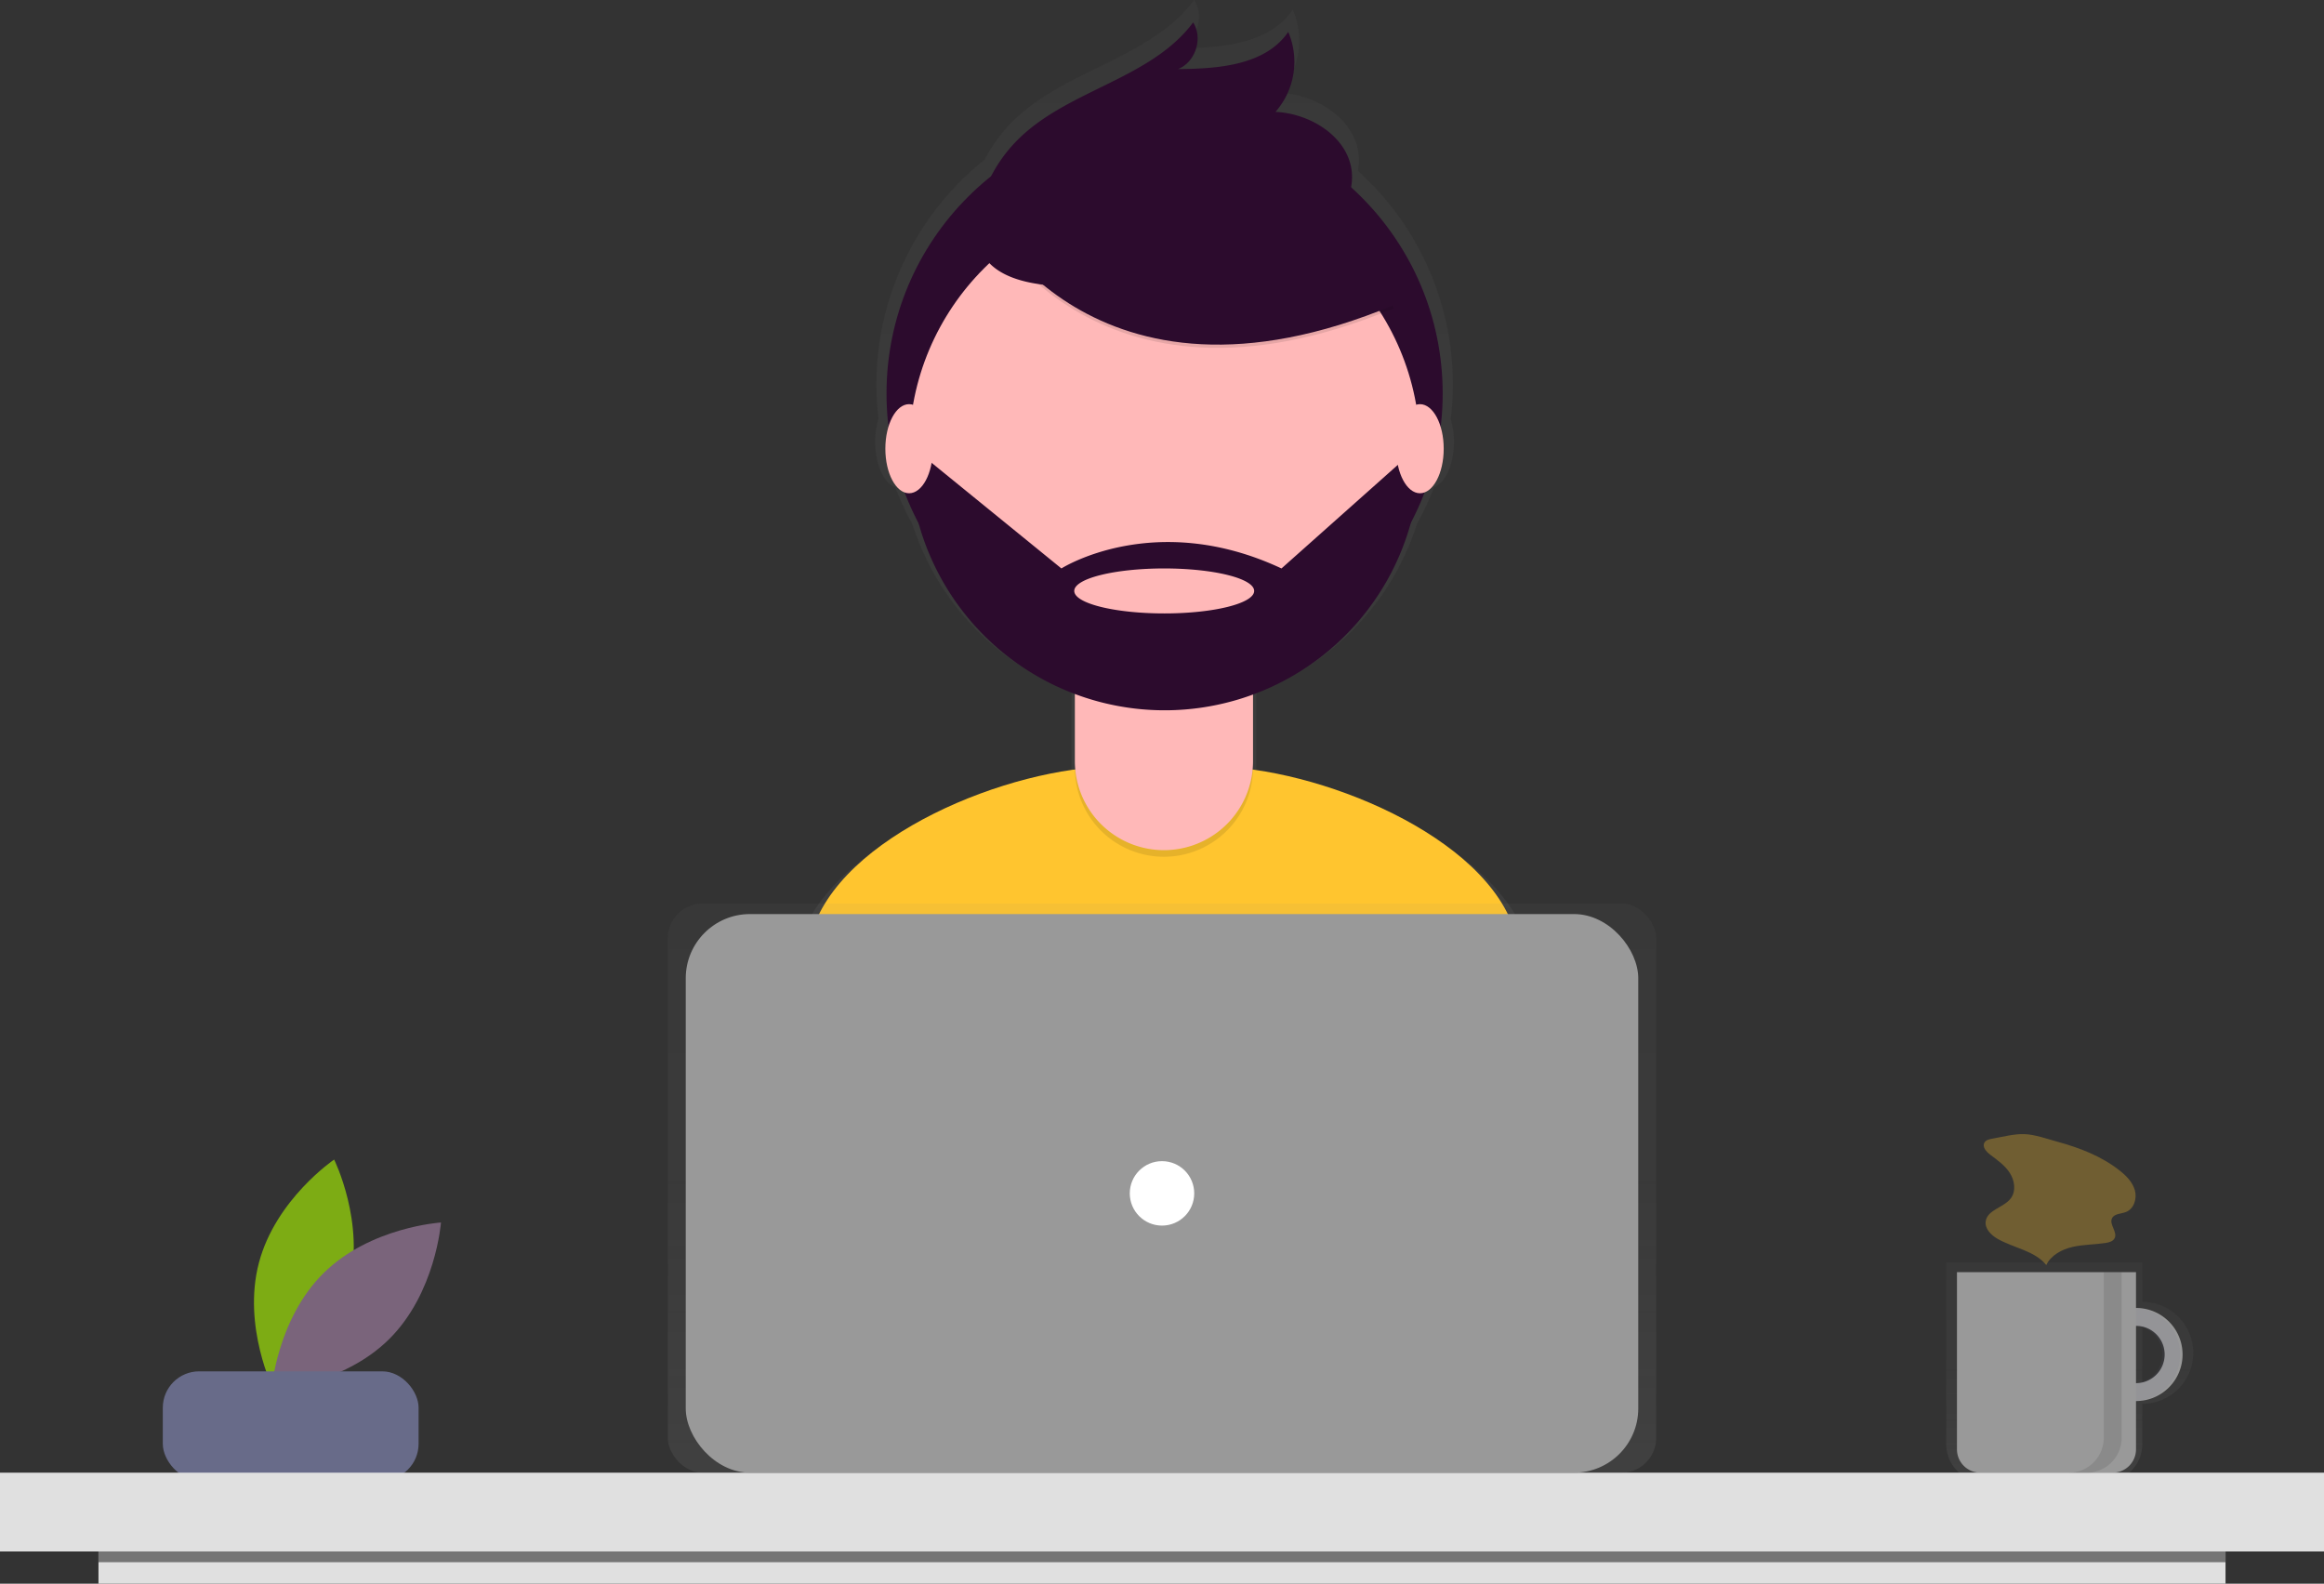 <svg xmlns="http://www.w3.org/2000/svg" width="971.44" height="662" viewBox="0 0 971.44 662">
    <rect x="0" y="0" width="971.44" height="662" fill="#333333" stroke="none"/>
    <defs>
        <linearGradient id="linear-gradient" x1=".5" x2=".5" y1="1" gradientUnits="objectBoundingBox">
            <stop offset="0" stop-color="gray" stop-opacity=".251"/>
            <stop offset=".535" stop-color="gray" stop-opacity=".122"/>
            <stop offset="1" stop-color="gray" stop-opacity=".102"/>
        </linearGradient>
        <style>
            .cls-4{opacity:.7}.cls-5{fill:url(#linear-gradient)}.cls-6{fill:#999}.cls-11{opacity:.1}.cls-8{fill:#e0e0e0}.cls-10{fill:#2c0b2d}.cls-12{fill:#ffb8b8}
        </style>
    </defs>
    <g id="undraw_Designer_by46_1_">
        <path id="Path_2505" fill="#7dac14" d="M260.114 656.809c-6.985 26.6-31.459 43.22-31.459 43.22s-13.15-26.5-6.166-53.1 31.459-43.22 31.459-43.22 13.152 26.502 6.166 53.1z" transform="translate(-114.28 -119)"/>
        <path id="Path_2506" fill="#7a647b" d="M249.52 651.183c-19.563 19.327-21.751 48.831-21.751 48.831s29.528-1.831 49.091-21.159 21.751-48.831 21.751-48.831-29.529 1.831-49.091 21.159z" transform="translate(-114.28 -119)"/>
        <rect id="Rectangle_1461" width="106.916" height="45.496" fill="#686b89" rx="15.198" transform="translate(68.053 573.241)"/>
        <g id="Group_7521" class="cls-4">
            <path id="Path_2507" d="M1009.774 663.178v-16.393H927.8v75.821a15.984 15.984 0 0 0 15.984 15.984h50a15.984 15.984 0 0 0 15.984-15.984V705.8a21.312 21.312 0 0 0 0-42.624zm0 34.427v-26.23a13.115 13.115 0 0 1 0 26.23z" class="cls-5" transform="translate(-114.28 -119)"/>
        </g>
        <path id="Path_2508" d="M1007.137 665.744A19.459 19.459 0 1 0 1026.6 685.2a19.459 19.459 0 0 0-19.463-19.456zm0 31.433a11.975 11.975 0 1 1 11.975-11.975 11.975 11.975 0 0 1-11.975 11.975z" class="cls-6" transform="translate(-114.28 -119)"/>
        <path id="Path_2509" fill="#686b89" d="M1007.137 665.744A19.459 19.459 0 1 0 1026.6 685.2a19.459 19.459 0 0 0-19.463-19.456zm0 31.433a11.975 11.975 0 1 1 11.975-11.975 11.975 11.975 0 0 1-11.975 11.975z" opacity="0.1" transform="translate(-115.28 -119)"/>
        <path id="Path_2510" d="M818.016 531.776h74.841v74.072a9.75 9.75 0 0 1-9.75 9.75h-55.341a9.75 9.75 0 0 1-9.75-9.75z" class="cls-6"/>
        <path id="Rectangle_1462" d="M0 0H971.44V32.93H0z" class="cls-8" transform="translate(0 615.598)"/>
        <g id="Group_7522" class="cls-4">
            <path id="Path_2511" d="M753.249 514.265c-10.412-37.792-69.438-65.389-113.851-71.508.006-.279.021-.555.021-.836v-32.35c.047-.017.1-.032.143-.049V408.3a110.939 110.939 0 0 0 67.01-70.232 119.889 119.889 0 0 0 7.15-15.416c4.741-1.726 8.322-9.545 8.322-18.939a33.07 33.07 0 0 0-1.338-9.5 121.545 121.545 0 0 0 .894-14.413 120.18 120.18 0 0 0-39.7-89.382 23.447 23.447 0 0 0 .375-5.877c-1-15.527-17.589-26.076-33.133-26.781a32.8 32.8 0 0 0 5.532-34.637c-9.911 14.439-30.259 15.974-47.772 16.088 7.557-2.926 10.957-13.4 6.562-20.205-18.3 24.534-53.985 29.077-75.756 50.594a63.864 63.864 0 0 0-11.78 16.067 120.241 120.241 0 0 0-45.319 94.133 121.557 121.557 0 0 0 .872 14.289 32.965 32.965 0 0 0-1.38 9.625c0 9.437 3.615 17.28 8.388 18.958a119.88 119.88 0 0 0 7.183 15.467 110.917 110.917 0 0 0 66.541 69.985v33.8c0 .26.014.517.02.776-44.581 6.014-104.079 33.828-114.4 71.924-8.911 32.9-18.424 69.028-23.157 90.241 40.568 28.506 125.693 45.243 179.041 45.243 50.687 0 133.533-15.107 172.907-41.063-4.263-23.311-14.076-61.027-23.375-94.78z" class="cls-5" transform="translate(-114.28 -119)"/>
        </g>
        <path id="Path_2512" fill="#ffc52f" d="M603.61 640.722c48.9 0 128.814-14.573 166.8-39.612-4.114-22.484-13.58-58.868-22.55-91.428-11.424-41.468-83.528-70.216-126.54-70.216h-41.452c-43.146 0-115.353 28.915-126.634 70.56-8.6 31.736-17.773 66.589-22.338 87.052 39.135 27.497 121.252 43.644 172.714 43.644z" transform="translate(-114.28 -119)"/>
        <circle id="Ellipse_287" cx="116.236" cy="116.236" r="116.236" class="cls-10" transform="translate(370.571 48.261)"/>
        <path id="Path_2513" d="M449.291 261.311h74.479v59.583a37.239 37.239 0 0 1-37.239 37.239 37.239 37.239 0 0 1-37.239-37.239v-59.583z" class="cls-11"/>
        <path id="Path_2514" d="M459.974 258.553h53.113a10.683 10.683 0 0 1 10.683 10.683v48.9a37.239 37.239 0 0 1-37.239 37.239 37.239 37.239 0 0 1-37.239-37.239v-48.9a10.683 10.683 0 0 1 10.683-10.683z" class="cls-12"/>
        <path id="Path_2515" d="M563.709 408.434a107.191 107.191 0 0 0 74.479.206v-9.15h-74.479z" class="cls-11" transform="translate(-114.28 -119)"/>
        <circle id="Ellipse_288" cx="106.753" cy="106.753" r="106.753" class="cls-12" transform="translate(380.054 80.915)"/>
        <path id="Path_2516" d="M525.046 209.565s44.99 91.323 171.9 38.275L667.4 201.507l-52.376-18.8z" class="cls-11" transform="translate(-114.28 -119)"/>
        <path id="Path_2517" d="M525.046 208.222s44.99 91.323 171.9 38.275L667.4 200.164l-52.376-18.8z" class="cls-10" transform="translate(-114.28 -119)"/>
        <path id="Path_2518" d="M524.647 202.052a61.67 61.67 0 0 1 15.285-24.863c21-20.757 55.422-25.139 73.079-48.806 4.24 6.568.959 16.668-6.33 19.491 16.894-.11 36.523-1.59 46.084-15.519a31.641 31.641 0 0 1-5.336 33.413c14.994.681 30.993 10.857 31.962 25.835.646 9.979-5.611 19.427-13.811 25.149s-18.121 8.35-27.886 10.5c-28.506 6.288-131.648 32.63-113.047-25.2z" class="cls-10" transform="translate(-114.28 -119)"/>
        <path id="Path_2519" d="M707.836 307.6h-2.83l-55.062 49.019c-53.048-24.845-91.994 0-91.994 0l-57.748-47-5.823.732a106.744 106.744 0 1 0 213.47-2.746zm-106.911 67.82c-20.768 0-37.6-4.209-37.6-9.4s16.836-9.4 37.6-9.4 37.6 4.209 37.6 9.4-16.833 9.403-37.601 9.403z" class="cls-10" transform="translate(-114.28 -119)"/>
        <ellipse id="Ellipse_289" cx="9.93" cy="18.62" class="cls-12" rx="9.93" ry="18.62" transform="translate(370.081 168.947)"/>
        <ellipse id="Ellipse_290" cx="9.93" cy="18.62" class="cls-12" rx="9.93" ry="18.62" transform="translate(583.615 168.947)"/>
        <g id="Group_7523" class="cls-4">
            <rect id="Rectangle_1463" width="413.124" height="237.894" class="cls-5" rx="14.5" transform="translate(279.158 377.704)"/>
        </g>
        <rect id="Rectangle_1464" width="398.156" height="233.505" class="cls-6" rx="26.835" transform="translate(286.642 382.093)"/>
        <circle id="Ellipse_291" cx="13.471" cy="13.471" r="13.471" fill="#fff" transform="translate(472.249 485.374)"/>
        <path id="Rectangle_1465" d="M0 0H889.115V13.471H0z" class="cls-8" transform="translate(41.163 648.529)"/>
        <path id="Rectangle_1466" d="M0 0H889.115V4.49H0z" opacity="0.478" transform="translate(41.163 648.529)"/>
        <path id="Path_2520" d="M993.665 650.776V720a14.594 14.594 0 0 1-14.594 14.6h7.484a14.594 14.594 0 0 0 14.594-14.6v-69.224z" class="cls-11" transform="translate(-114.28 -119)"/>
        <path id="Path_2521" fill="#fdc32f" d="M947.064 594.979c-1.262.216-2.686.557-3.305 1.678-.982 1.78.8 3.786 2.421 5.009 3 2.259 6.16 4.478 8.2 7.632s2.679 7.554.451 10.576c-2.91 3.946-9.852 4.795-10.524 9.652-.431 3.118 2.264 5.778 5 7.343 6.741 3.862 15.432 4.892 20.315 10.935 2.02-4.154 6.538-6.555 11.042-7.58s9.183-.949 13.749-1.644c1.474-.225 3.135-.675 3.794-2.012 1.276-2.59-2.362-5.7-1.106-8.3.956-1.979 3.763-1.826 5.813-2.618 3.338-1.291 4.715-5.587 3.767-9.038s-3.624-6.148-6.438-8.36c-7.584-5.96-16.7-9.464-25.927-11.985-4.29-1.172-9.326-3.011-13.781-3.189-4.308-.171-9.213 1.173-13.471 1.901z" opacity="0.3" transform="translate(-114.28 -119)"/>
    </g>
</svg>
